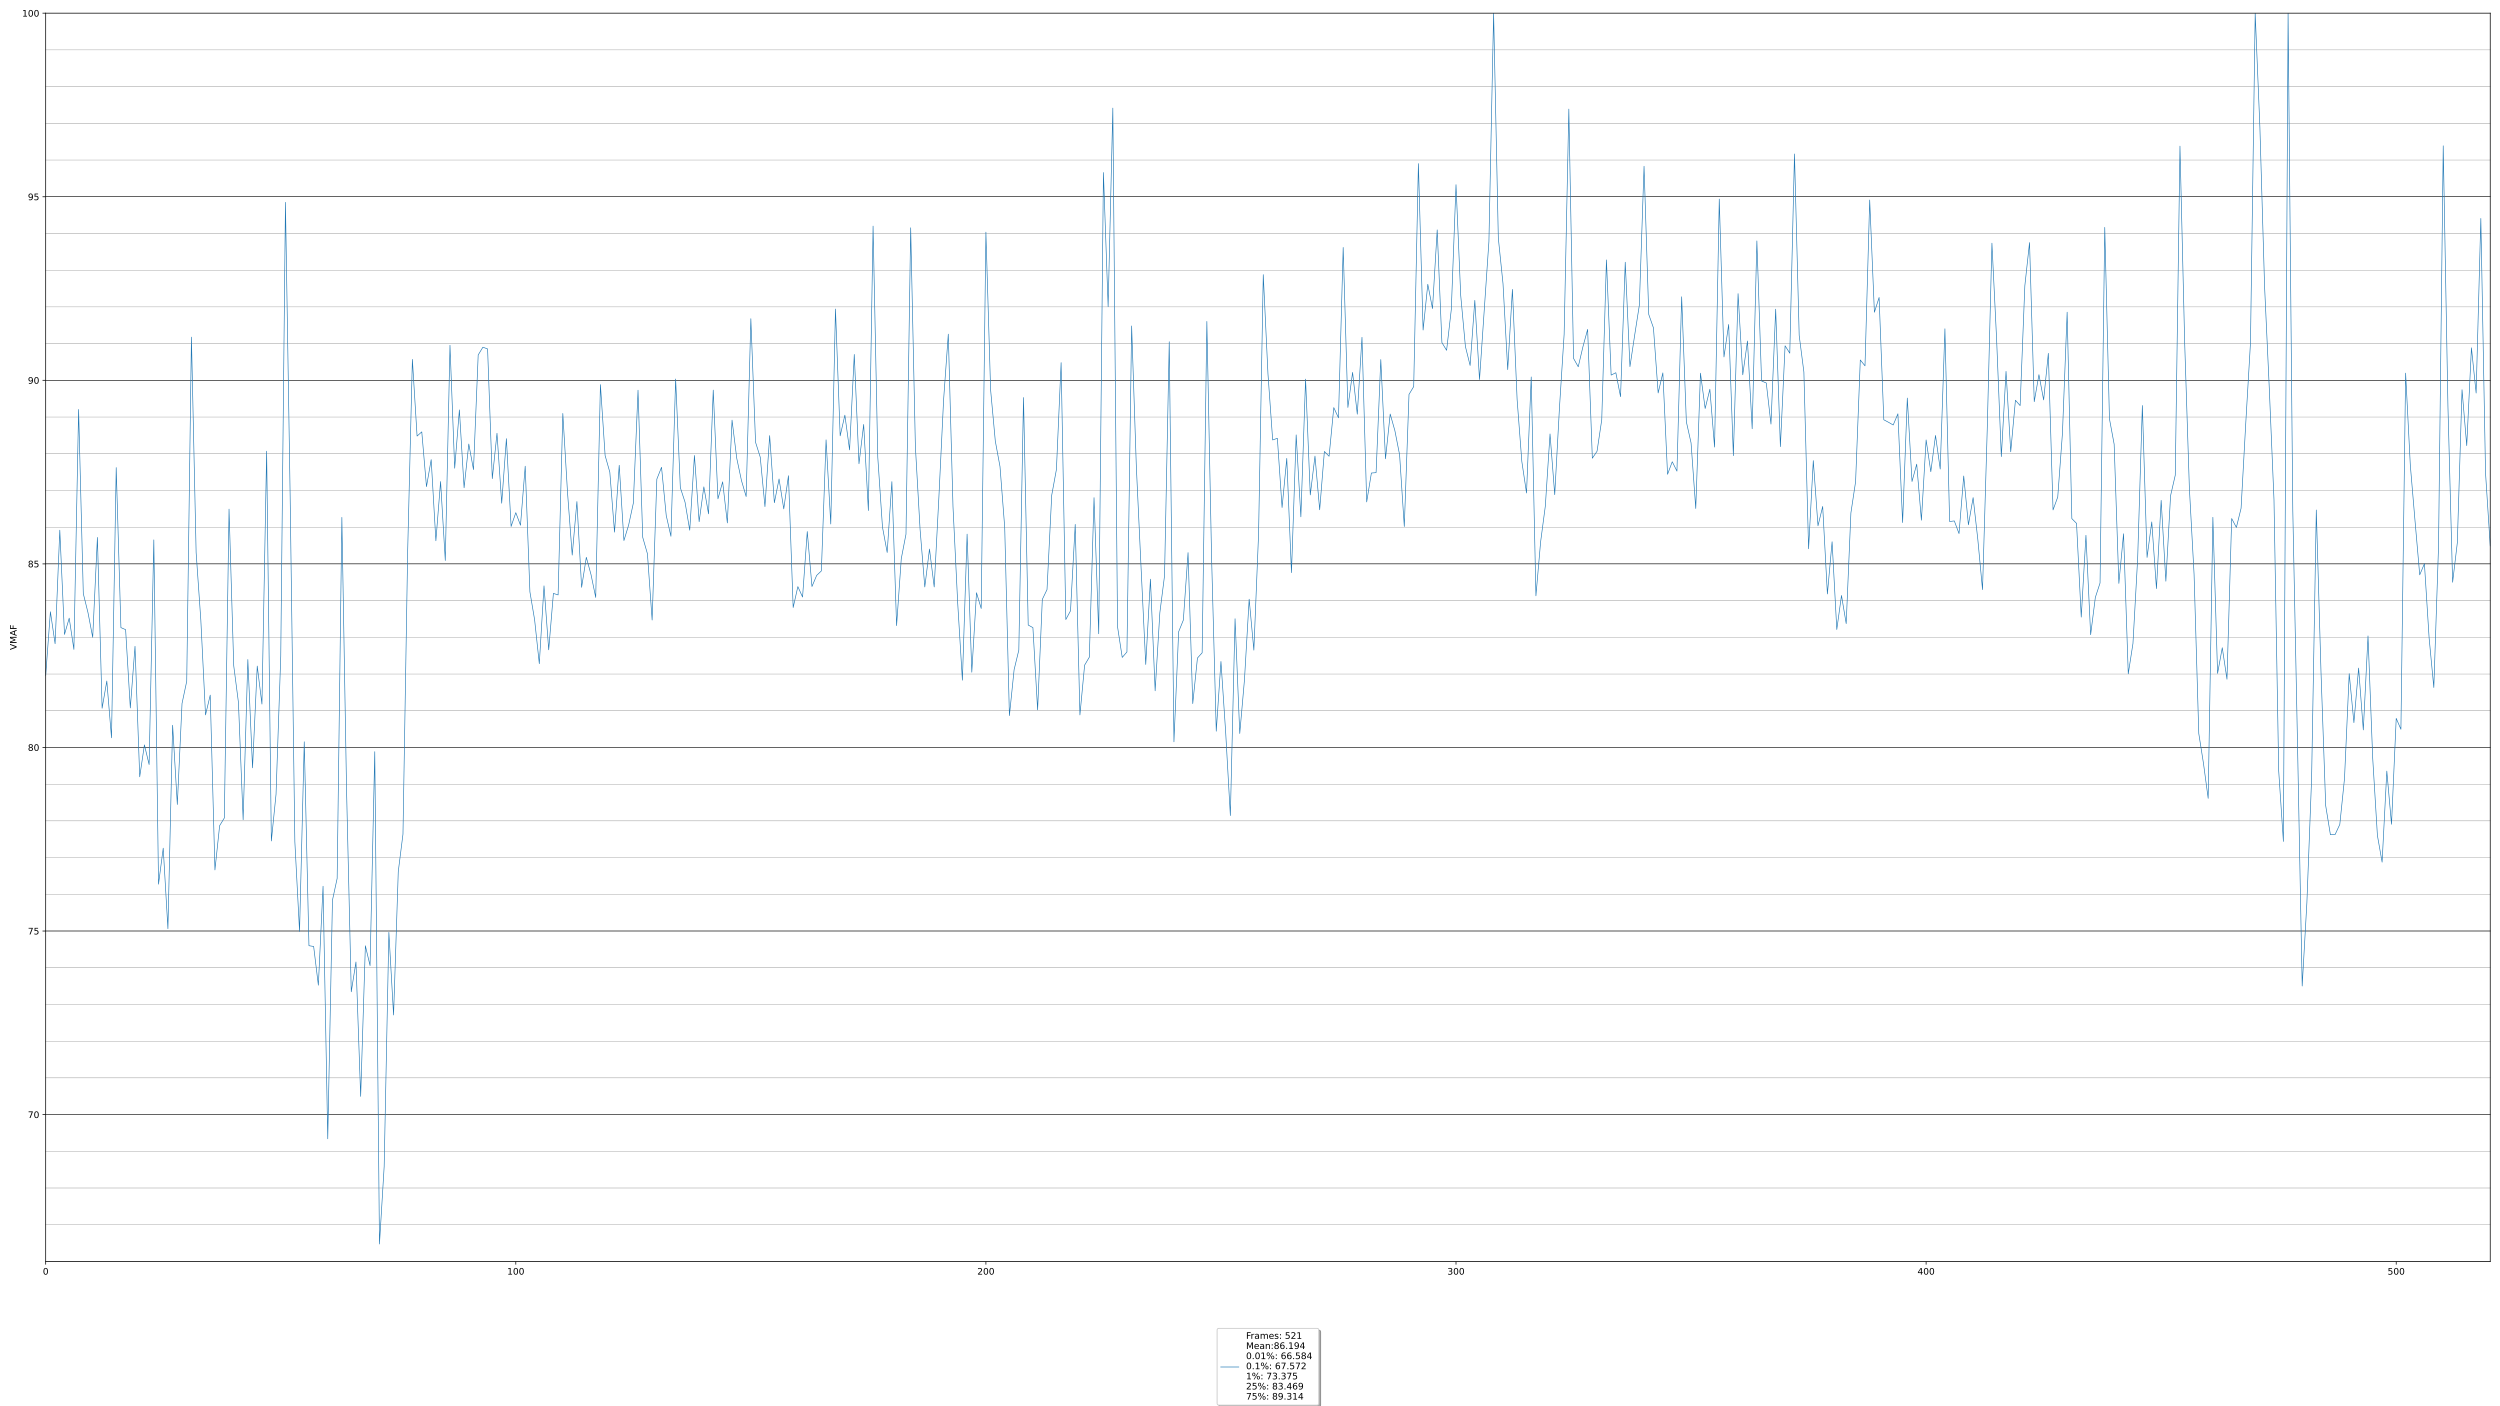 <?xml version="1.0" encoding="utf-8" standalone="no"?>
<!DOCTYPE svg PUBLIC "-//W3C//DTD SVG 1.1//EN"
  "http://www.w3.org/Graphics/SVG/1.1/DTD/svg11.dtd">
<!-- Created with matplotlib (https://matplotlib.org/) -->
<svg height="1555.2pt" version="1.1" viewBox="0 0 2764.8 1555.2" width="2764.8pt" xmlns="http://www.w3.org/2000/svg" xmlns:xlink="http://www.w3.org/1999/xlink">
 <defs>
  <style type="text/css">
*{stroke-linecap:butt;stroke-linejoin:round;}
  </style>
 </defs>
 <g id="figure_1">
  <g id="patch_1">
   <path d="M 0 1555.2 
L 2764.8 1555.2 
L 2764.8 0 
L 0 0 
z
" style="fill:#ffffff;"/>
  </g>
  <g id="axes_1">
   <g id="patch_2">
    <path d="M 50.532 1395.043 
L 2754 1395.043 
L 2754 14.58 
L 50.532 14.58 
z
" style="fill:#ffffff;"/>
   </g>
   <g id="matplotlib.axis_1">
    <g id="xtick_1">
     <g id="line2d_1">
      <defs>
       <path d="M 0 0 
L 0 3.5 
" id="m515259e4ae" style="stroke:#000000;stroke-width:0.8;"/>
      </defs>
      <g>
       <use style="stroke:#000000;stroke-width:0.8;" x="50.532" xlink:href="#m515259e4ae" y="1395.043"/>
      </g>
     </g>
     <g id="text_1">
      <!-- 0 -->
      <defs>
       <path d="M 31.781 66.406 
Q 24.172 66.406 20.328 58.906 
Q 16.5 51.422 16.5 36.375 
Q 16.5 21.391 20.328 13.891 
Q 24.172 6.391 31.781 6.391 
Q 39.453 6.391 43.281 13.891 
Q 47.125 21.391 47.125 36.375 
Q 47.125 51.422 43.281 58.906 
Q 39.453 66.406 31.781 66.406 
z
M 31.781 74.219 
Q 44.047 74.219 50.516 64.516 
Q 56.984 54.828 56.984 36.375 
Q 56.984 17.969 50.516 8.266 
Q 44.047 -1.422 31.781 -1.422 
Q 19.531 -1.422 13.062 8.266 
Q 6.594 17.969 6.594 36.375 
Q 6.594 54.828 13.062 64.516 
Q 19.531 74.219 31.781 74.219 
z
" id="DejaVuSans-48"/>
      </defs>
      <g transform="translate(47.351 1409.641)scale(0.1 -0.1)">
       <use xlink:href="#DejaVuSans-48"/>
      </g>
     </g>
    </g>
    <g id="xtick_2">
     <g id="line2d_2">
      <g>
       <use style="stroke:#000000;stroke-width:0.8;" x="570.43" xlink:href="#m515259e4ae" y="1395.043"/>
      </g>
     </g>
     <g id="text_2">
      <!-- 100 -->
      <defs>
       <path d="M 12.406 8.297 
L 28.516 8.297 
L 28.516 63.922 
L 10.984 60.406 
L 10.984 69.391 
L 28.422 72.906 
L 38.281 72.906 
L 38.281 8.297 
L 54.391 8.297 
L 54.391 0 
L 12.406 0 
z
" id="DejaVuSans-49"/>
      </defs>
      <g transform="translate(560.886 1409.641)scale(0.1 -0.1)">
       <use xlink:href="#DejaVuSans-49"/>
       <use x="63.623" xlink:href="#DejaVuSans-48"/>
       <use x="127.246" xlink:href="#DejaVuSans-48"/>
      </g>
     </g>
    </g>
    <g id="xtick_3">
     <g id="line2d_3">
      <g>
       <use style="stroke:#000000;stroke-width:0.8;" x="1090.328" xlink:href="#m515259e4ae" y="1395.043"/>
      </g>
     </g>
     <g id="text_3">
      <!-- 200 -->
      <defs>
       <path d="M 19.188 8.297 
L 53.609 8.297 
L 53.609 0 
L 7.328 0 
L 7.328 8.297 
Q 12.938 14.109 22.625 23.891 
Q 32.328 33.688 34.812 36.531 
Q 39.547 41.844 41.422 45.531 
Q 43.312 49.219 43.312 52.781 
Q 43.312 58.594 39.234 62.25 
Q 35.156 65.922 28.609 65.922 
Q 23.969 65.922 18.812 64.312 
Q 13.672 62.703 7.812 59.422 
L 7.812 69.391 
Q 13.766 71.781 18.938 73 
Q 24.125 74.219 28.422 74.219 
Q 39.75 74.219 46.484 68.547 
Q 53.219 62.891 53.219 53.422 
Q 53.219 48.922 51.531 44.891 
Q 49.859 40.875 45.406 35.406 
Q 44.188 33.984 37.641 27.219 
Q 31.109 20.453 19.188 8.297 
z
" id="DejaVuSans-50"/>
      </defs>
      <g transform="translate(1080.784 1409.641)scale(0.1 -0.1)">
       <use xlink:href="#DejaVuSans-50"/>
       <use x="63.623" xlink:href="#DejaVuSans-48"/>
       <use x="127.246" xlink:href="#DejaVuSans-48"/>
      </g>
     </g>
    </g>
    <g id="xtick_4">
     <g id="line2d_4">
      <g>
       <use style="stroke:#000000;stroke-width:0.8;" x="1610.225" xlink:href="#m515259e4ae" y="1395.043"/>
      </g>
     </g>
     <g id="text_4">
      <!-- 300 -->
      <defs>
       <path d="M 40.578 39.312 
Q 47.656 37.797 51.625 33 
Q 55.609 28.219 55.609 21.188 
Q 55.609 10.406 48.188 4.484 
Q 40.766 -1.422 27.094 -1.422 
Q 22.516 -1.422 17.656 -0.516 
Q 12.797 0.391 7.625 2.203 
L 7.625 11.719 
Q 11.719 9.328 16.594 8.109 
Q 21.484 6.891 26.812 6.891 
Q 36.078 6.891 40.938 10.547 
Q 45.797 14.203 45.797 21.188 
Q 45.797 27.641 41.281 31.266 
Q 36.766 34.906 28.719 34.906 
L 20.219 34.906 
L 20.219 43.016 
L 29.109 43.016 
Q 36.375 43.016 40.234 45.922 
Q 44.094 48.828 44.094 54.297 
Q 44.094 59.906 40.109 62.906 
Q 36.141 65.922 28.719 65.922 
Q 24.656 65.922 20.016 65.031 
Q 15.375 64.156 9.812 62.312 
L 9.812 71.094 
Q 15.438 72.656 20.344 73.438 
Q 25.25 74.219 29.594 74.219 
Q 40.828 74.219 47.359 69.109 
Q 53.906 64.016 53.906 55.328 
Q 53.906 49.266 50.438 45.094 
Q 46.969 40.922 40.578 39.312 
z
" id="DejaVuSans-51"/>
      </defs>
      <g transform="translate(1600.682 1409.641)scale(0.1 -0.1)">
       <use xlink:href="#DejaVuSans-51"/>
       <use x="63.623" xlink:href="#DejaVuSans-48"/>
       <use x="127.246" xlink:href="#DejaVuSans-48"/>
      </g>
     </g>
    </g>
    <g id="xtick_5">
     <g id="line2d_5">
      <g>
       <use style="stroke:#000000;stroke-width:0.8;" x="2130.123" xlink:href="#m515259e4ae" y="1395.043"/>
      </g>
     </g>
     <g id="text_5">
      <!-- 400 -->
      <defs>
       <path d="M 37.797 64.312 
L 12.891 25.391 
L 37.797 25.391 
z
M 35.203 72.906 
L 47.609 72.906 
L 47.609 25.391 
L 58.016 25.391 
L 58.016 17.188 
L 47.609 17.188 
L 47.609 0 
L 37.797 0 
L 37.797 17.188 
L 4.891 17.188 
L 4.891 26.703 
z
" id="DejaVuSans-52"/>
      </defs>
      <g transform="translate(2120.579 1409.641)scale(0.1 -0.1)">
       <use xlink:href="#DejaVuSans-52"/>
       <use x="63.623" xlink:href="#DejaVuSans-48"/>
       <use x="127.246" xlink:href="#DejaVuSans-48"/>
      </g>
     </g>
    </g>
    <g id="xtick_6">
     <g id="line2d_6">
      <g>
       <use style="stroke:#000000;stroke-width:0.8;" x="2650.02" xlink:href="#m515259e4ae" y="1395.043"/>
      </g>
     </g>
     <g id="text_6">
      <!-- 500 -->
      <defs>
       <path d="M 10.797 72.906 
L 49.516 72.906 
L 49.516 64.594 
L 19.828 64.594 
L 19.828 46.734 
Q 21.969 47.469 24.109 47.828 
Q 26.266 48.188 28.422 48.188 
Q 40.625 48.188 47.75 41.5 
Q 54.891 34.812 54.891 23.391 
Q 54.891 11.625 47.562 5.094 
Q 40.234 -1.422 26.906 -1.422 
Q 22.312 -1.422 17.547 -0.641 
Q 12.797 0.141 7.719 1.703 
L 7.719 11.625 
Q 12.109 9.234 16.797 8.062 
Q 21.484 6.891 26.703 6.891 
Q 35.156 6.891 40.078 11.328 
Q 45.016 15.766 45.016 23.391 
Q 45.016 31 40.078 35.438 
Q 35.156 39.891 26.703 39.891 
Q 22.75 39.891 18.812 39.016 
Q 14.891 38.141 10.797 36.281 
z
" id="DejaVuSans-53"/>
      </defs>
      <g transform="translate(2640.477 1409.641)scale(0.1 -0.1)">
       <use xlink:href="#DejaVuSans-53"/>
       <use x="63.623" xlink:href="#DejaVuSans-48"/>
       <use x="127.246" xlink:href="#DejaVuSans-48"/>
      </g>
     </g>
    </g>
   </g>
   <g id="matplotlib.axis_2">
    <g id="ytick_1">
     <g id="line2d_7">
      <defs>
       <path d="M 0 0 
L -3.5 0 
" id="m3a617248c2" style="stroke:#000000;stroke-width:0.8;"/>
      </defs>
      <g>
       <use style="stroke:#000000;stroke-width:0.8;" x="50.532" xlink:href="#m3a617248c2" y="1232.635"/>
      </g>
     </g>
     <g id="text_7">
      <!-- 70 -->
      <defs>
       <path d="M 8.203 72.906 
L 55.078 72.906 
L 55.078 68.703 
L 28.609 0 
L 18.312 0 
L 43.219 64.594 
L 8.203 64.594 
z
" id="DejaVuSans-55"/>
      </defs>
      <g transform="translate(30.808 1236.435)scale(0.1 -0.1)">
       <use xlink:href="#DejaVuSans-55"/>
       <use x="63.623" xlink:href="#DejaVuSans-48"/>
      </g>
     </g>
    </g>
    <g id="ytick_2">
     <g id="line2d_8">
      <g>
       <use style="stroke:#000000;stroke-width:0.8;" x="50.532" xlink:href="#m3a617248c2" y="1029.626"/>
      </g>
     </g>
     <g id="text_8">
      <!-- 75 -->
      <g transform="translate(30.808 1033.425)scale(0.1 -0.1)">
       <use xlink:href="#DejaVuSans-55"/>
       <use x="63.623" xlink:href="#DejaVuSans-53"/>
      </g>
     </g>
    </g>
    <g id="ytick_3">
     <g id="line2d_9">
      <g>
       <use style="stroke:#000000;stroke-width:0.8;" x="50.532" xlink:href="#m3a617248c2" y="826.617"/>
      </g>
     </g>
     <g id="text_9">
      <!-- 80 -->
      <defs>
       <path d="M 31.781 34.625 
Q 24.75 34.625 20.719 30.859 
Q 16.703 27.094 16.703 20.516 
Q 16.703 13.922 20.719 10.156 
Q 24.75 6.391 31.781 6.391 
Q 38.812 6.391 42.859 10.172 
Q 46.922 13.969 46.922 20.516 
Q 46.922 27.094 42.891 30.859 
Q 38.875 34.625 31.781 34.625 
z
M 21.922 38.812 
Q 15.578 40.375 12.031 44.719 
Q 8.5 49.078 8.5 55.328 
Q 8.5 64.062 14.719 69.141 
Q 20.953 74.219 31.781 74.219 
Q 42.672 74.219 48.875 69.141 
Q 55.078 64.062 55.078 55.328 
Q 55.078 49.078 51.531 44.719 
Q 48 40.375 41.703 38.812 
Q 48.828 37.156 52.797 32.312 
Q 56.781 27.484 56.781 20.516 
Q 56.781 9.906 50.312 4.234 
Q 43.844 -1.422 31.781 -1.422 
Q 19.734 -1.422 13.25 4.234 
Q 6.781 9.906 6.781 20.516 
Q 6.781 27.484 10.781 32.312 
Q 14.797 37.156 21.922 38.812 
z
M 18.312 54.391 
Q 18.312 48.734 21.844 45.562 
Q 25.391 42.391 31.781 42.391 
Q 38.141 42.391 41.719 45.562 
Q 45.312 48.734 45.312 54.391 
Q 45.312 60.062 41.719 63.234 
Q 38.141 66.406 31.781 66.406 
Q 25.391 66.406 21.844 63.234 
Q 18.312 60.062 18.312 54.391 
z
" id="DejaVuSans-56"/>
      </defs>
      <g transform="translate(30.808 830.416)scale(0.1 -0.1)">
       <use xlink:href="#DejaVuSans-56"/>
       <use x="63.623" xlink:href="#DejaVuSans-48"/>
      </g>
     </g>
    </g>
    <g id="ytick_4">
     <g id="line2d_10">
      <g>
       <use style="stroke:#000000;stroke-width:0.8;" x="50.532" xlink:href="#m3a617248c2" y="623.608"/>
      </g>
     </g>
     <g id="text_10">
      <!-- 85 -->
      <g transform="translate(30.808 627.407)scale(0.1 -0.1)">
       <use xlink:href="#DejaVuSans-56"/>
       <use x="63.623" xlink:href="#DejaVuSans-53"/>
      </g>
     </g>
    </g>
    <g id="ytick_5">
     <g id="line2d_11">
      <g>
       <use style="stroke:#000000;stroke-width:0.8;" x="50.532" xlink:href="#m3a617248c2" y="420.598"/>
      </g>
     </g>
     <g id="text_11">
      <!-- 90 -->
      <defs>
       <path d="M 10.984 1.516 
L 10.984 10.5 
Q 14.703 8.734 18.5 7.812 
Q 22.312 6.891 25.984 6.891 
Q 35.75 6.891 40.891 13.453 
Q 46.047 20.016 46.781 33.406 
Q 43.953 29.203 39.594 26.953 
Q 35.25 24.703 29.984 24.703 
Q 19.047 24.703 12.672 31.312 
Q 6.297 37.938 6.297 49.422 
Q 6.297 60.641 12.938 67.422 
Q 19.578 74.219 30.609 74.219 
Q 43.266 74.219 49.922 64.516 
Q 56.594 54.828 56.594 36.375 
Q 56.594 19.141 48.406 8.859 
Q 40.234 -1.422 26.422 -1.422 
Q 22.703 -1.422 18.891 -0.688 
Q 15.094 0.047 10.984 1.516 
z
M 30.609 32.422 
Q 37.25 32.422 41.125 36.953 
Q 45.016 41.5 45.016 49.422 
Q 45.016 57.281 41.125 61.844 
Q 37.25 66.406 30.609 66.406 
Q 23.969 66.406 20.094 61.844 
Q 16.219 57.281 16.219 49.422 
Q 16.219 41.5 20.094 36.953 
Q 23.969 32.422 30.609 32.422 
z
" id="DejaVuSans-57"/>
      </defs>
      <g transform="translate(30.808 424.398)scale(0.1 -0.1)">
       <use xlink:href="#DejaVuSans-57"/>
       <use x="63.623" xlink:href="#DejaVuSans-48"/>
      </g>
     </g>
    </g>
    <g id="ytick_6">
     <g id="line2d_12">
      <g>
       <use style="stroke:#000000;stroke-width:0.8;" x="50.532" xlink:href="#m3a617248c2" y="217.589"/>
      </g>
     </g>
     <g id="text_12">
      <!-- 95 -->
      <g transform="translate(30.808 221.388)scale(0.1 -0.1)">
       <use xlink:href="#DejaVuSans-57"/>
       <use x="63.623" xlink:href="#DejaVuSans-53"/>
      </g>
     </g>
    </g>
    <g id="ytick_7">
     <g id="line2d_13">
      <g>
       <use style="stroke:#000000;stroke-width:0.8;" x="50.532" xlink:href="#m3a617248c2" y="14.58"/>
      </g>
     </g>
     <g id="text_13">
      <!-- 100 -->
      <g transform="translate(24.445 18.379)scale(0.1 -0.1)">
       <use xlink:href="#DejaVuSans-49"/>
       <use x="63.623" xlink:href="#DejaVuSans-48"/>
       <use x="127.246" xlink:href="#DejaVuSans-48"/>
      </g>
     </g>
    </g>
    <g id="text_14">
     <!-- VMAF -->
     <defs>
      <path d="M 28.609 0 
L 0.781 72.906 
L 11.078 72.906 
L 34.188 11.531 
L 57.328 72.906 
L 67.578 72.906 
L 39.797 0 
z
" id="DejaVuSans-86"/>
      <path d="M 9.812 72.906 
L 24.516 72.906 
L 43.109 23.297 
L 61.812 72.906 
L 76.516 72.906 
L 76.516 0 
L 66.891 0 
L 66.891 64.016 
L 48.094 14.016 
L 38.188 14.016 
L 19.391 64.016 
L 19.391 0 
L 9.812 0 
z
" id="DejaVuSans-77"/>
      <path d="M 34.188 63.188 
L 20.797 26.906 
L 47.609 26.906 
z
M 28.609 72.906 
L 39.797 72.906 
L 67.578 0 
L 57.328 0 
L 50.688 18.703 
L 17.828 18.703 
L 11.188 0 
L 0.781 0 
z
" id="DejaVuSans-65"/>
      <path d="M 9.812 72.906 
L 51.703 72.906 
L 51.703 64.594 
L 19.672 64.594 
L 19.672 43.109 
L 48.578 43.109 
L 48.578 34.812 
L 19.672 34.812 
L 19.672 0 
L 9.812 0 
z
" id="DejaVuSans-70"/>
     </defs>
     <g transform="translate(18.365 718.842)rotate(-90)scale(0.1 -0.1)">
      <use xlink:href="#DejaVuSans-86"/>
      <use x="68.408" xlink:href="#DejaVuSans-77"/>
      <use x="154.688" xlink:href="#DejaVuSans-65"/>
      <use x="223.096" xlink:href="#DejaVuSans-70"/>
     </g>
    </g>
   </g>
   <g id="line2d_14">
    <path clip-path="url(#pb1bc6df37e)" style="fill:none;stroke:#808080;stroke-linecap:square;stroke-width:0.4;"/>
   </g>
   <g id="line2d_15">
    <path clip-path="url(#pb1bc6df37e)" style="fill:none;stroke:#808080;stroke-linecap:square;stroke-width:0.4;"/>
   </g>
   <g id="line2d_16">
    <path clip-path="url(#pb1bc6df37e)" style="fill:none;stroke:#808080;stroke-linecap:square;stroke-width:0.4;"/>
   </g>
   <g id="line2d_17">
    <path clip-path="url(#pb1bc6df37e)" style="fill:none;stroke:#808080;stroke-linecap:square;stroke-width:0.4;"/>
   </g>
   <g id="line2d_18">
    <path clip-path="url(#pb1bc6df37e)" style="fill:none;stroke:#808080;stroke-linecap:square;stroke-width:0.4;"/>
   </g>
   <g id="line2d_19">
    <path clip-path="url(#pb1bc6df37e)" style="fill:none;stroke:#808080;stroke-linecap:square;stroke-width:0.4;"/>
   </g>
   <g id="line2d_20">
    <path clip-path="url(#pb1bc6df37e)" style="fill:none;stroke:#808080;stroke-linecap:square;stroke-width:0.4;"/>
   </g>
   <g id="line2d_21">
    <path clip-path="url(#pb1bc6df37e)" style="fill:none;stroke:#808080;stroke-linecap:square;stroke-width:0.4;"/>
   </g>
   <g id="line2d_22">
    <path clip-path="url(#pb1bc6df37e)" style="fill:none;stroke:#808080;stroke-linecap:square;stroke-width:0.4;"/>
   </g>
   <g id="line2d_23">
    <path clip-path="url(#pb1bc6df37e)" style="fill:none;stroke:#808080;stroke-linecap:square;stroke-width:0.4;"/>
   </g>
   <g id="line2d_24">
    <path clip-path="url(#pb1bc6df37e)" style="fill:none;stroke:#808080;stroke-linecap:square;stroke-width:0.4;"/>
   </g>
   <g id="line2d_25">
    <path clip-path="url(#pb1bc6df37e)" style="fill:none;stroke:#808080;stroke-linecap:square;stroke-width:0.4;"/>
   </g>
   <g id="line2d_26">
    <path clip-path="url(#pb1bc6df37e)" style="fill:none;stroke:#808080;stroke-linecap:square;stroke-width:0.4;"/>
   </g>
   <g id="line2d_27">
    <path clip-path="url(#pb1bc6df37e)" style="fill:none;stroke:#808080;stroke-linecap:square;stroke-width:0.4;"/>
   </g>
   <g id="line2d_28">
    <path clip-path="url(#pb1bc6df37e)" style="fill:none;stroke:#808080;stroke-linecap:square;stroke-width:0.4;"/>
   </g>
   <g id="line2d_29">
    <path clip-path="url(#pb1bc6df37e)" style="fill:none;stroke:#808080;stroke-linecap:square;stroke-width:0.4;"/>
   </g>
   <g id="line2d_30">
    <path clip-path="url(#pb1bc6df37e)" style="fill:none;stroke:#808080;stroke-linecap:square;stroke-width:0.4;"/>
   </g>
   <g id="line2d_31">
    <path clip-path="url(#pb1bc6df37e)" style="fill:none;stroke:#808080;stroke-linecap:square;stroke-width:0.4;"/>
   </g>
   <g id="line2d_32">
    <path clip-path="url(#pb1bc6df37e)" style="fill:none;stroke:#808080;stroke-linecap:square;stroke-width:0.4;"/>
   </g>
   <g id="line2d_33">
    <path clip-path="url(#pb1bc6df37e)" style="fill:none;stroke:#808080;stroke-linecap:square;stroke-width:0.4;"/>
   </g>
   <g id="line2d_34">
    <path clip-path="url(#pb1bc6df37e)" style="fill:none;stroke:#808080;stroke-linecap:square;stroke-width:0.4;"/>
   </g>
   <g id="line2d_35">
    <path clip-path="url(#pb1bc6df37e)" style="fill:none;stroke:#808080;stroke-linecap:square;stroke-width:0.4;"/>
   </g>
   <g id="line2d_36">
    <path clip-path="url(#pb1bc6df37e)" style="fill:none;stroke:#808080;stroke-linecap:square;stroke-width:0.4;"/>
   </g>
   <g id="line2d_37">
    <path clip-path="url(#pb1bc6df37e)" style="fill:none;stroke:#808080;stroke-linecap:square;stroke-width:0.4;"/>
   </g>
   <g id="line2d_38">
    <path clip-path="url(#pb1bc6df37e)" style="fill:none;stroke:#808080;stroke-linecap:square;stroke-width:0.4;"/>
   </g>
   <g id="line2d_39">
    <path clip-path="url(#pb1bc6df37e)" style="fill:none;stroke:#808080;stroke-linecap:square;stroke-width:0.4;"/>
   </g>
   <g id="line2d_40">
    <path clip-path="url(#pb1bc6df37e)" style="fill:none;stroke:#808080;stroke-linecap:square;stroke-width:0.4;"/>
   </g>
   <g id="line2d_41">
    <path clip-path="url(#pb1bc6df37e)" style="fill:none;stroke:#808080;stroke-linecap:square;stroke-width:0.4;"/>
   </g>
   <g id="line2d_42">
    <path clip-path="url(#pb1bc6df37e)" style="fill:none;stroke:#808080;stroke-linecap:square;stroke-width:0.4;"/>
   </g>
   <g id="line2d_43">
    <path clip-path="url(#pb1bc6df37e)" style="fill:none;stroke:#808080;stroke-linecap:square;stroke-width:0.4;"/>
   </g>
   <g id="line2d_44">
    <path clip-path="url(#pb1bc6df37e)" style="fill:none;stroke:#808080;stroke-linecap:square;stroke-width:0.4;"/>
   </g>
   <g id="line2d_45">
    <path clip-path="url(#pb1bc6df37e)" style="fill:none;stroke:#808080;stroke-linecap:square;stroke-width:0.4;"/>
   </g>
   <g id="line2d_46">
    <path clip-path="url(#pb1bc6df37e)" style="fill:none;stroke:#808080;stroke-linecap:square;stroke-width:0.4;"/>
   </g>
   <g id="line2d_47">
    <path clip-path="url(#pb1bc6df37e)" style="fill:none;stroke:#808080;stroke-linecap:square;stroke-width:0.4;"/>
   </g>
   <g id="line2d_48">
    <path clip-path="url(#pb1bc6df37e)" style="fill:none;stroke:#808080;stroke-linecap:square;stroke-width:0.4;"/>
   </g>
   <g id="line2d_49">
    <path clip-path="url(#pb1bc6df37e)" style="fill:none;stroke:#808080;stroke-linecap:square;stroke-width:0.4;"/>
   </g>
   <g id="line2d_50">
    <path clip-path="url(#pb1bc6df37e)" style="fill:none;stroke:#808080;stroke-linecap:square;stroke-width:0.4;"/>
   </g>
   <g id="line2d_51">
    <path clip-path="url(#pb1bc6df37e)" style="fill:none;stroke:#808080;stroke-linecap:square;stroke-width:0.4;"/>
   </g>
   <g id="line2d_52">
    <path clip-path="url(#pb1bc6df37e)" style="fill:none;stroke:#808080;stroke-linecap:square;stroke-width:0.4;"/>
   </g>
   <g id="line2d_53">
    <path clip-path="url(#pb1bc6df37e)" style="fill:none;stroke:#808080;stroke-linecap:square;stroke-width:0.4;"/>
   </g>
   <g id="line2d_54">
    <path clip-path="url(#pb1bc6df37e)" style="fill:none;stroke:#808080;stroke-linecap:square;stroke-width:0.4;"/>
   </g>
   <g id="line2d_55">
    <path clip-path="url(#pb1bc6df37e)" style="fill:none;stroke:#808080;stroke-linecap:square;stroke-width:0.4;"/>
   </g>
   <g id="line2d_56">
    <path clip-path="url(#pb1bc6df37e)" style="fill:none;stroke:#808080;stroke-linecap:square;stroke-width:0.4;"/>
   </g>
   <g id="line2d_57">
    <path clip-path="url(#pb1bc6df37e)" style="fill:none;stroke:#808080;stroke-linecap:square;stroke-width:0.4;"/>
   </g>
   <g id="line2d_58">
    <path clip-path="url(#pb1bc6df37e)" style="fill:none;stroke:#808080;stroke-linecap:square;stroke-width:0.4;"/>
   </g>
   <g id="line2d_59">
    <path clip-path="url(#pb1bc6df37e)" style="fill:none;stroke:#808080;stroke-linecap:square;stroke-width:0.4;"/>
   </g>
   <g id="line2d_60">
    <path clip-path="url(#pb1bc6df37e)" style="fill:none;stroke:#808080;stroke-linecap:square;stroke-width:0.4;"/>
   </g>
   <g id="line2d_61">
    <path clip-path="url(#pb1bc6df37e)" style="fill:none;stroke:#808080;stroke-linecap:square;stroke-width:0.4;"/>
   </g>
   <g id="line2d_62">
    <path clip-path="url(#pb1bc6df37e)" style="fill:none;stroke:#808080;stroke-linecap:square;stroke-width:0.4;"/>
   </g>
   <g id="line2d_63">
    <path clip-path="url(#pb1bc6df37e)" style="fill:none;stroke:#808080;stroke-linecap:square;stroke-width:0.4;"/>
   </g>
   <g id="line2d_64">
    <path clip-path="url(#pb1bc6df37e)" style="fill:none;stroke:#808080;stroke-linecap:square;stroke-width:0.4;"/>
   </g>
   <g id="line2d_65">
    <path clip-path="url(#pb1bc6df37e)" style="fill:none;stroke:#808080;stroke-linecap:square;stroke-width:0.4;"/>
   </g>
   <g id="line2d_66">
    <path clip-path="url(#pb1bc6df37e)" style="fill:none;stroke:#808080;stroke-linecap:square;stroke-width:0.4;"/>
   </g>
   <g id="line2d_67">
    <path clip-path="url(#pb1bc6df37e)" style="fill:none;stroke:#808080;stroke-linecap:square;stroke-width:0.4;"/>
   </g>
   <g id="line2d_68">
    <path clip-path="url(#pb1bc6df37e)" style="fill:none;stroke:#808080;stroke-linecap:square;stroke-width:0.4;"/>
   </g>
   <g id="line2d_69">
    <path clip-path="url(#pb1bc6df37e)" style="fill:none;stroke:#808080;stroke-linecap:square;stroke-width:0.4;"/>
   </g>
   <g id="line2d_70">
    <path clip-path="url(#pb1bc6df37e)" style="fill:none;stroke:#808080;stroke-linecap:square;stroke-width:0.4;"/>
   </g>
   <g id="line2d_71">
    <path clip-path="url(#pb1bc6df37e)" style="fill:none;stroke:#808080;stroke-linecap:square;stroke-width:0.4;"/>
   </g>
   <g id="line2d_72">
    <path clip-path="url(#pb1bc6df37e)" style="fill:none;stroke:#808080;stroke-linecap:square;stroke-width:0.4;"/>
   </g>
   <g id="line2d_73">
    <path clip-path="url(#pb1bc6df37e)" style="fill:none;stroke:#808080;stroke-linecap:square;stroke-width:0.4;"/>
   </g>
   <g id="line2d_74">
    <path clip-path="url(#pb1bc6df37e)" style="fill:none;stroke:#808080;stroke-linecap:square;stroke-width:0.4;"/>
   </g>
   <g id="line2d_75">
    <path clip-path="url(#pb1bc6df37e)" style="fill:none;stroke:#808080;stroke-linecap:square;stroke-width:0.4;"/>
   </g>
   <g id="line2d_76">
    <path clip-path="url(#pb1bc6df37e)" style="fill:none;stroke:#808080;stroke-linecap:square;stroke-width:0.4;"/>
   </g>
   <g id="line2d_77">
    <path clip-path="url(#pb1bc6df37e)" d="M 50.532 1516.848 
L 2754 1516.848 
" style="fill:none;stroke:#808080;stroke-linecap:square;stroke-width:0.4;"/>
   </g>
   <g id="line2d_78">
    <path clip-path="url(#pb1bc6df37e)" d="M 50.532 1476.246 
L 2754 1476.246 
" style="fill:none;stroke:#808080;stroke-linecap:square;stroke-width:0.4;"/>
   </g>
   <g id="line2d_79">
    <path clip-path="url(#pb1bc6df37e)" d="M 50.532 1435.645 
L 2754 1435.645 
" style="fill:none;stroke:#808080;stroke-linecap:square;stroke-width:0.4;"/>
   </g>
   <g id="line2d_80">
    <path clip-path="url(#pb1bc6df37e)" d="M 50.532 1395.043 
L 2754 1395.043 
" style="fill:none;stroke:#808080;stroke-linecap:square;stroke-width:0.4;"/>
   </g>
   <g id="line2d_81">
    <path clip-path="url(#pb1bc6df37e)" d="M 50.532 1354.441 
L 2754 1354.441 
" style="fill:none;stroke:#808080;stroke-linecap:square;stroke-width:0.4;"/>
   </g>
   <g id="line2d_82">
    <path clip-path="url(#pb1bc6df37e)" d="M 50.532 1313.839 
L 2754 1313.839 
" style="fill:none;stroke:#808080;stroke-linecap:square;stroke-width:0.4;"/>
   </g>
   <g id="line2d_83">
    <path clip-path="url(#pb1bc6df37e)" d="M 50.532 1273.237 
L 2754 1273.237 
" style="fill:none;stroke:#808080;stroke-linecap:square;stroke-width:0.4;"/>
   </g>
   <g id="line2d_84">
    <path clip-path="url(#pb1bc6df37e)" d="M 50.532 1232.635 
L 2754 1232.635 
" style="fill:none;stroke:#808080;stroke-linecap:square;stroke-width:0.4;"/>
   </g>
   <g id="line2d_85">
    <path clip-path="url(#pb1bc6df37e)" d="M 50.532 1192.034 
L 2754 1192.034 
" style="fill:none;stroke:#808080;stroke-linecap:square;stroke-width:0.4;"/>
   </g>
   <g id="line2d_86">
    <path clip-path="url(#pb1bc6df37e)" d="M 50.532 1151.432 
L 2754 1151.432 
" style="fill:none;stroke:#808080;stroke-linecap:square;stroke-width:0.4;"/>
   </g>
   <g id="line2d_87">
    <path clip-path="url(#pb1bc6df37e)" d="M 50.532 1110.83 
L 2754 1110.83 
" style="fill:none;stroke:#808080;stroke-linecap:square;stroke-width:0.4;"/>
   </g>
   <g id="line2d_88">
    <path clip-path="url(#pb1bc6df37e)" d="M 50.532 1070.228 
L 2754 1070.228 
" style="fill:none;stroke:#808080;stroke-linecap:square;stroke-width:0.4;"/>
   </g>
   <g id="line2d_89">
    <path clip-path="url(#pb1bc6df37e)" d="M 50.532 1029.626 
L 2754 1029.626 
" style="fill:none;stroke:#808080;stroke-linecap:square;stroke-width:0.4;"/>
   </g>
   <g id="line2d_90">
    <path clip-path="url(#pb1bc6df37e)" d="M 50.532 989.024 
L 2754 989.024 
" style="fill:none;stroke:#808080;stroke-linecap:square;stroke-width:0.4;"/>
   </g>
   <g id="line2d_91">
    <path clip-path="url(#pb1bc6df37e)" d="M 50.532 948.422 
L 2754 948.422 
" style="fill:none;stroke:#808080;stroke-linecap:square;stroke-width:0.4;"/>
   </g>
   <g id="line2d_92">
    <path clip-path="url(#pb1bc6df37e)" d="M 50.532 907.821 
L 2754 907.821 
" style="fill:none;stroke:#808080;stroke-linecap:square;stroke-width:0.4;"/>
   </g>
   <g id="line2d_93">
    <path clip-path="url(#pb1bc6df37e)" d="M 50.532 867.219 
L 2754 867.219 
" style="fill:none;stroke:#808080;stroke-linecap:square;stroke-width:0.4;"/>
   </g>
   <g id="line2d_94">
    <path clip-path="url(#pb1bc6df37e)" d="M 50.532 826.617 
L 2754 826.617 
" style="fill:none;stroke:#808080;stroke-linecap:square;stroke-width:0.4;"/>
   </g>
   <g id="line2d_95">
    <path clip-path="url(#pb1bc6df37e)" d="M 50.532 786.015 
L 2754 786.015 
" style="fill:none;stroke:#808080;stroke-linecap:square;stroke-width:0.4;"/>
   </g>
   <g id="line2d_96">
    <path clip-path="url(#pb1bc6df37e)" d="M 50.532 745.413 
L 2754 745.413 
" style="fill:none;stroke:#808080;stroke-linecap:square;stroke-width:0.4;"/>
   </g>
   <g id="line2d_97">
    <path clip-path="url(#pb1bc6df37e)" d="M 50.532 704.811 
L 2754 704.811 
" style="fill:none;stroke:#808080;stroke-linecap:square;stroke-width:0.4;"/>
   </g>
   <g id="line2d_98">
    <path clip-path="url(#pb1bc6df37e)" d="M 50.532 664.21 
L 2754 664.21 
" style="fill:none;stroke:#808080;stroke-linecap:square;stroke-width:0.4;"/>
   </g>
   <g id="line2d_99">
    <path clip-path="url(#pb1bc6df37e)" d="M 50.532 623.608 
L 2754 623.608 
" style="fill:none;stroke:#808080;stroke-linecap:square;stroke-width:0.4;"/>
   </g>
   <g id="line2d_100">
    <path clip-path="url(#pb1bc6df37e)" d="M 50.532 583.006 
L 2754 583.006 
" style="fill:none;stroke:#808080;stroke-linecap:square;stroke-width:0.4;"/>
   </g>
   <g id="line2d_101">
    <path clip-path="url(#pb1bc6df37e)" d="M 50.532 542.404 
L 2754 542.404 
" style="fill:none;stroke:#808080;stroke-linecap:square;stroke-width:0.4;"/>
   </g>
   <g id="line2d_102">
    <path clip-path="url(#pb1bc6df37e)" d="M 50.532 501.802 
L 2754 501.802 
" style="fill:none;stroke:#808080;stroke-linecap:square;stroke-width:0.4;"/>
   </g>
   <g id="line2d_103">
    <path clip-path="url(#pb1bc6df37e)" d="M 50.532 461.2 
L 2754 461.2 
" style="fill:none;stroke:#808080;stroke-linecap:square;stroke-width:0.4;"/>
   </g>
   <g id="line2d_104">
    <path clip-path="url(#pb1bc6df37e)" d="M 50.532 420.598 
L 2754 420.598 
" style="fill:none;stroke:#808080;stroke-linecap:square;stroke-width:0.4;"/>
   </g>
   <g id="line2d_105">
    <path clip-path="url(#pb1bc6df37e)" d="M 50.532 379.997 
L 2754 379.997 
" style="fill:none;stroke:#808080;stroke-linecap:square;stroke-width:0.4;"/>
   </g>
   <g id="line2d_106">
    <path clip-path="url(#pb1bc6df37e)" d="M 50.532 339.395 
L 2754 339.395 
" style="fill:none;stroke:#808080;stroke-linecap:square;stroke-width:0.4;"/>
   </g>
   <g id="line2d_107">
    <path clip-path="url(#pb1bc6df37e)" d="M 50.532 298.793 
L 2754 298.793 
" style="fill:none;stroke:#808080;stroke-linecap:square;stroke-width:0.4;"/>
   </g>
   <g id="line2d_108">
    <path clip-path="url(#pb1bc6df37e)" d="M 50.532 258.191 
L 2754 258.191 
" style="fill:none;stroke:#808080;stroke-linecap:square;stroke-width:0.4;"/>
   </g>
   <g id="line2d_109">
    <path clip-path="url(#pb1bc6df37e)" d="M 50.532 217.589 
L 2754 217.589 
" style="fill:none;stroke:#808080;stroke-linecap:square;stroke-width:0.4;"/>
   </g>
   <g id="line2d_110">
    <path clip-path="url(#pb1bc6df37e)" d="M 50.532 176.987 
L 2754 176.987 
" style="fill:none;stroke:#808080;stroke-linecap:square;stroke-width:0.4;"/>
   </g>
   <g id="line2d_111">
    <path clip-path="url(#pb1bc6df37e)" d="M 50.532 136.386 
L 2754 136.386 
" style="fill:none;stroke:#808080;stroke-linecap:square;stroke-width:0.4;"/>
   </g>
   <g id="line2d_112">
    <path clip-path="url(#pb1bc6df37e)" d="M 50.532 95.784 
L 2754 95.784 
" style="fill:none;stroke:#808080;stroke-linecap:square;stroke-width:0.4;"/>
   </g>
   <g id="line2d_113">
    <path clip-path="url(#pb1bc6df37e)" d="M 50.532 55.182 
L 2754 55.182 
" style="fill:none;stroke:#808080;stroke-linecap:square;stroke-width:0.4;"/>
   </g>
   <g id="line2d_114">
    <path clip-path="url(#pb1bc6df37e)" style="fill:none;stroke:#000000;stroke-linecap:square;stroke-width:0.6;"/>
   </g>
   <g id="line2d_115">
    <path clip-path="url(#pb1bc6df37e)" style="fill:none;stroke:#000000;stroke-linecap:square;stroke-width:0.6;"/>
   </g>
   <g id="line2d_116">
    <path clip-path="url(#pb1bc6df37e)" style="fill:none;stroke:#000000;stroke-linecap:square;stroke-width:0.6;"/>
   </g>
   <g id="line2d_117">
    <path clip-path="url(#pb1bc6df37e)" style="fill:none;stroke:#000000;stroke-linecap:square;stroke-width:0.6;"/>
   </g>
   <g id="line2d_118">
    <path clip-path="url(#pb1bc6df37e)" style="fill:none;stroke:#000000;stroke-linecap:square;stroke-width:0.6;"/>
   </g>
   <g id="line2d_119">
    <path clip-path="url(#pb1bc6df37e)" style="fill:none;stroke:#000000;stroke-linecap:square;stroke-width:0.6;"/>
   </g>
   <g id="line2d_120">
    <path clip-path="url(#pb1bc6df37e)" style="fill:none;stroke:#000000;stroke-linecap:square;stroke-width:0.6;"/>
   </g>
   <g id="line2d_121">
    <path clip-path="url(#pb1bc6df37e)" style="fill:none;stroke:#000000;stroke-linecap:square;stroke-width:0.6;"/>
   </g>
   <g id="line2d_122">
    <path clip-path="url(#pb1bc6df37e)" style="fill:none;stroke:#000000;stroke-linecap:square;stroke-width:0.6;"/>
   </g>
   <g id="line2d_123">
    <path clip-path="url(#pb1bc6df37e)" style="fill:none;stroke:#000000;stroke-linecap:square;stroke-width:0.6;"/>
   </g>
   <g id="line2d_124">
    <path clip-path="url(#pb1bc6df37e)" style="fill:none;stroke:#000000;stroke-linecap:square;stroke-width:0.6;"/>
   </g>
   <g id="line2d_125">
    <path clip-path="url(#pb1bc6df37e)" style="fill:none;stroke:#000000;stroke-linecap:square;stroke-width:0.6;"/>
   </g>
   <g id="line2d_126">
    <path clip-path="url(#pb1bc6df37e)" style="fill:none;stroke:#000000;stroke-linecap:square;stroke-width:0.6;"/>
   </g>
   <g id="line2d_127">
    <path clip-path="url(#pb1bc6df37e)" d="M 50.532 1435.645 
L 2754 1435.645 
" style="fill:none;stroke:#000000;stroke-linecap:square;stroke-width:0.6;"/>
   </g>
   <g id="line2d_128">
    <path clip-path="url(#pb1bc6df37e)" d="M 50.532 1232.635 
L 2754 1232.635 
" style="fill:none;stroke:#000000;stroke-linecap:square;stroke-width:0.6;"/>
   </g>
   <g id="line2d_129">
    <path clip-path="url(#pb1bc6df37e)" d="M 50.532 1029.626 
L 2754 1029.626 
" style="fill:none;stroke:#000000;stroke-linecap:square;stroke-width:0.6;"/>
   </g>
   <g id="line2d_130">
    <path clip-path="url(#pb1bc6df37e)" d="M 50.532 826.617 
L 2754 826.617 
" style="fill:none;stroke:#000000;stroke-linecap:square;stroke-width:0.6;"/>
   </g>
   <g id="line2d_131">
    <path clip-path="url(#pb1bc6df37e)" d="M 50.532 623.608 
L 2754 623.608 
" style="fill:none;stroke:#000000;stroke-linecap:square;stroke-width:0.6;"/>
   </g>
   <g id="line2d_132">
    <path clip-path="url(#pb1bc6df37e)" d="M 50.532 420.598 
L 2754 420.598 
" style="fill:none;stroke:#000000;stroke-linecap:square;stroke-width:0.6;"/>
   </g>
   <g id="line2d_133">
    <path clip-path="url(#pb1bc6df37e)" d="M 50.532 217.589 
L 2754 217.589 
" style="fill:none;stroke:#000000;stroke-linecap:square;stroke-width:0.6;"/>
   </g>
   <g id="line2d_134">
    <path clip-path="url(#pb1bc6df37e)" d="M 50.532 747.119 
L 55.731 676.553 
L 60.93 711.917 
L 66.129 586.335 
L 71.328 701.644 
L 76.527 683.617 
L 81.726 718.21 
L 86.925 452.836 
L 92.124 656.495 
L 97.323 677.608 
L 102.522 704.811 
L 107.721 594.334 
L 112.92 783.254 
L 118.119 753.168 
L 123.318 815.979 
L 128.517 517.109 
L 133.716 694.093 
L 138.915 696.326 
L 144.114 782.929 
L 149.313 714.759 
L 154.512 859.098 
L 159.711 823.815 
L 164.91 845.537 
L 170.109 597.054 
L 175.308 977.859 
L 180.507 937.988 
L 185.706 1027.068 
L 190.905 802.053 
L 196.104 889.712 
L 201.303 778.017 
L 206.502 753.412 
L 211.701 372.81 
L 216.9 611.062 
L 222.099 685.81 
L 227.298 790.644 
L 232.497 768.719 
L 237.696 962.105 
L 242.895 913.139 
L 248.094 904.613 
L 253.293 563.03 
L 258.492 736.278 
L 263.691 776.839 
L 268.889 906.562 
L 274.088 729.376 
L 279.287 849.192 
L 284.486 736.603 
L 289.685 778.666 
L 294.884 498.96 
L 300.083 930.07 
L 305.282 878.303 
L 310.481 725.721 
L 315.68 223.761 
L 320.879 548.779 
L 326.078 930.801 
L 331.277 1030.154 
L 336.476 820.324 
L 341.675 1045.867 
L 346.874 1046.72 
L 352.073 1089.555 
L 357.272 980.092 
L 362.471 1259.433 
L 367.67 995.561 
L 372.869 971.403 
L 378.068 572.165 
L 383.267 873.918 
L 388.466 1096.863 
L 393.665 1063.854 
L 398.864 1212.537 
L 404.063 1045.948 
L 409.262 1067.914 
L 414.461 831.286 
L 419.66 1375.798 
L 424.859 1290.087 
L 430.058 1031.088 
L 435.257 1122.523 
L 440.456 963.892 
L 445.655 922.478 
L 450.854 609.316 
L 456.053 397.455 
L 461.252 482.273 
L 466.451 477.603 
L 471.65 538.181 
L 476.849 508.298 
L 482.048 598.069 
L 487.246 532.538 
L 492.445 619.872 
L 497.644 381.824 
L 502.843 517.84 
L 508.042 453.283 
L 513.241 539.44 
L 518.44 491.043 
L 523.639 519.342 
L 528.838 392.543 
L 534.037 383.976 
L 539.236 385.884 
L 544.435 529.33 
L 549.634 479.146 
L 554.833 556.533 
L 560.032 485.115 
L 565.231 582.234 
L 570.43 566.968 
L 575.629 580.854 
L 580.828 515.566 
L 586.027 654.465 
L 591.226 685.323 
L 596.425 734.004 
L 601.624 647.888 
L 606.823 718.657 
L 612.022 656.252 
L 617.221 657.957 
L 622.42 457.221 
L 627.619 544.515 
L 632.818 613.904 
L 638.017 554.666 
L 643.216 649.552 
L 648.415 616.34 
L 653.614 635.463 
L 658.813 660.718 
L 664.012 425.349 
L 669.211 503.792 
L 674.41 522.184 
L 679.609 588.528 
L 684.808 514.551 
L 690.007 597.826 
L 695.206 580.732 
L 700.404 556.533 
L 705.603 431.52 
L 710.802 594.253 
L 716.001 612.402 
L 721.2 685.729 
L 726.399 529.899 
L 731.598 516.784 
L 736.797 570.094 
L 741.996 593.116 
L 747.195 419.137 
L 752.394 539.318 
L 757.593 555.356 
L 762.792 586.376 
L 767.991 503.71 
L 773.19 576.956 
L 778.389 538.425 
L 783.588 568.308 
L 788.787 431.399 
L 793.986 551.702 
L 799.185 532.863 
L 804.384 578.337 
L 809.583 464.611 
L 814.782 506.837 
L 819.981 531.36 
L 825.18 549.144 
L 830.379 352.428 
L 835.578 489.134 
L 840.777 505.619 
L 845.976 560.309 
L 851.175 481.745 
L 856.374 555.965 
L 861.573 529.696 
L 866.772 562.786 
L 871.971 526.082 
L 877.17 671.883 
L 882.369 648.74 
L 887.568 660.271 
L 892.767 587.837 
L 897.966 648.659 
L 903.165 636.357 
L 908.364 631.403 
L 913.563 486.414 
L 918.761 579.555 
L 923.96 341.75 
L 929.159 482.029 
L 934.358 459.13 
L 939.557 497.58 
L 944.756 391.974 
L 949.955 512.886 
L 955.154 469.402 
L 960.353 564.654 
L 965.552 250.03 
L 970.751 505.7 
L 975.95 582.925 
L 981.149 611.021 
L 986.348 532.619 
L 991.547 691.9 
L 996.746 617.802 
L 1001.945 590.72 
L 1007.144 251.898 
L 1012.343 493.966 
L 1017.542 585.604 
L 1022.741 649.146 
L 1027.94 607.205 
L 1033.139 649.146 
L 1038.338 549.712 
L 1043.537 442.32 
L 1048.736 369.521 
L 1053.935 560.391 
L 1059.134 666.93 
L 1064.333 752.275 
L 1069.532 590.68 
L 1074.731 743.424 
L 1079.93 655.521 
L 1085.129 672.939 
L 1090.328 256.729 
L 1095.527 431.114 
L 1100.726 487.795 
L 1105.925 516.053 
L 1111.124 583.168 
L 1116.323 791.415 
L 1121.522 740.622 
L 1126.721 719.022 
L 1131.919 439.641 
L 1137.118 691.25 
L 1142.317 694.093 
L 1147.516 785.081 
L 1152.715 662.87 
L 1157.914 652.029 
L 1163.113 547.682 
L 1168.312 519.18 
L 1173.511 401.028 
L 1178.71 685.201 
L 1183.909 675.456 
L 1189.108 579.92 
L 1194.307 790.684 
L 1199.506 735.588 
L 1204.705 726.777 
L 1209.904 550.362 
L 1215.103 700.914 
L 1220.302 190.792 
L 1225.501 339.232 
L 1230.7 119.536 
L 1235.899 693.118 
L 1241.098 727.061 
L 1246.297 721.012 
L 1251.496 360.467 
L 1256.695 516.053 
L 1261.894 627.018 
L 1267.093 734.857 
L 1272.292 640.498 
L 1277.491 763.968 
L 1282.69 677.689 
L 1287.889 636.682 
L 1293.088 377.926 
L 1298.287 820.405 
L 1303.486 698.64 
L 1308.685 685.769 
L 1313.884 611.143 
L 1319.083 778.138 
L 1324.282 727.751 
L 1329.481 721.905 
L 1334.68 355.473 
L 1339.879 615.284 
L 1345.078 808.671 
L 1350.276 731.527 
L 1355.475 809.645 
L 1360.674 901.974 
L 1365.873 684.267 
L 1371.072 811.229 
L 1376.271 751.91 
L 1381.47 662.667 
L 1386.669 719.022 
L 1391.868 590.72 
L 1397.067 303.706 
L 1402.266 413.493 
L 1407.465 486.576 
L 1412.664 484.709 
L 1417.863 561.284 
L 1423.062 506.918 
L 1428.261 633.312 
L 1433.46 480.933 
L 1438.659 571.597 
L 1443.858 419.259 
L 1449.057 547.357 
L 1454.256 504.401 
L 1459.455 563.801 
L 1464.654 499.285 
L 1469.853 504.604 
L 1475.052 450.766 
L 1480.251 462.094 
L 1485.45 273.66 
L 1490.649 450.644 
L 1495.848 411.828 
L 1501.047 458.074 
L 1506.246 373.013 
L 1511.445 555.112 
L 1516.644 523.118 
L 1521.843 522.712 
L 1527.042 397.618 
L 1532.241 507.405 
L 1537.44 457.871 
L 1542.639 476.345 
L 1547.838 502.939 
L 1553.037 582.316 
L 1558.236 436.23 
L 1563.435 427.501 
L 1568.633 180.926 
L 1573.832 365.015 
L 1579.031 314.384 
L 1584.23 341.262 
L 1589.429 254.212 
L 1594.628 378.86 
L 1599.827 387.427 
L 1605.026 342.278 
L 1610.225 204.231 
L 1615.424 326.727 
L 1620.623 383.204 
L 1625.822 404.195 
L 1631.021 332.168 
L 1636.22 419.786 
L 1646.618 267.042 
L 1651.817 14.58 
L 1657.016 263.266 
L 1662.215 313.816 
L 1667.414 408.783 
L 1672.613 320.028 
L 1677.812 441.914 
L 1683.011 510.329 
L 1688.21 545.246 
L 1693.409 416.863 
L 1698.608 658.931 
L 1703.807 599.165 
L 1709.006 559.66 
L 1714.205 479.877 
L 1719.404 547.073 
L 1724.603 451.537 
L 1729.802 369.765 
L 1735.001 120.632 
L 1740.2 396.319 
L 1745.399 405.616 
L 1750.598 383.448 
L 1755.797 364.284 
L 1760.996 506.756 
L 1766.195 499.082 
L 1771.394 464.286 
L 1776.593 287.424 
L 1781.791 414.833 
L 1786.99 412.194 
L 1792.189 438.707 
L 1797.388 289.982 
L 1802.587 405.495 
L 1807.786 370.861 
L 1812.985 337.486 
L 1818.184 183.849 
L 1823.383 347.718 
L 1828.582 362.619 
L 1833.781 434.606 
L 1838.98 412.356 
L 1844.179 524.539 
L 1849.378 510.653 
L 1854.577 521.047 
L 1859.776 328.189 
L 1864.975 466.479 
L 1870.174 489.825 
L 1875.373 562.38 
L 1880.572 412.681 
L 1885.771 451.781 
L 1890.97 430.465 
L 1896.169 494.453 
L 1901.368 220.147 
L 1906.567 394.776 
L 1911.766 358.843 
L 1916.965 503.954 
L 1922.164 324.738 
L 1927.363 414.508 
L 1932.562 377.114 
L 1937.761 474.193 
L 1942.96 266.433 
L 1948.159 421.329 
L 1953.358 423.562 
L 1958.557 469.036 
L 1963.756 341.912 
L 1968.955 493.966 
L 1974.154 382.433 
L 1979.353 390.594 
L 1984.552 170.247 
L 1989.751 370.942 
L 1994.95 411.463 
L 2000.148 606.92 
L 2005.347 509.395 
L 2010.546 581.504 
L 2015.745 560.106 
L 2020.944 656.901 
L 2026.143 599.125 
L 2031.342 696.204 
L 2036.541 658.525 
L 2041.74 689.667 
L 2046.939 567.334 
L 2052.138 532.7 
L 2057.337 398.105 
L 2062.536 404.601 
L 2067.735 221.162 
L 2072.934 345.323 
L 2078.133 328.96 
L 2083.332 464.245 
L 2088.531 467.006 
L 2093.73 470.011 
L 2098.929 457.627 
L 2104.128 577.931 
L 2109.327 440.209 
L 2114.526 532.538 
L 2119.725 513.333 
L 2124.924 575.332 
L 2130.123 486.495 
L 2135.322 521.697 
L 2140.521 481.582 
L 2145.72 518.733 
L 2150.919 363.593 
L 2156.118 576.753 
L 2161.317 576.104 
L 2166.516 590.111 
L 2171.715 526.407 
L 2176.914 580.407 
L 2182.113 550.321 
L 2187.312 596.607 
L 2192.511 652.11 
L 2197.71 475.208 
L 2202.909 268.91 
L 2208.108 375.693 
L 2213.307 504.969 
L 2218.505 410.692 
L 2223.704 499.65 
L 2228.903 442.645 
L 2234.102 448.573 
L 2239.301 316.13 
L 2244.5 268.26 
L 2249.699 444.229 
L 2254.898 414.346 
L 2260.097 442.28 
L 2265.296 390.756 
L 2270.495 563.964 
L 2275.694 549.672 
L 2280.893 479.309 
L 2286.092 345.241 
L 2291.291 573.546 
L 2296.49 578.824 
L 2301.689 682.48 
L 2306.888 591.979 
L 2312.087 701.929 
L 2317.286 660.677 
L 2322.485 644.721 
L 2327.684 251.451 
L 2332.883 463.19 
L 2338.082 491.286 
L 2343.281 645.208 
L 2348.48 590.274 
L 2353.679 745.21 
L 2358.878 711.633 
L 2364.077 617.802 
L 2369.276 448.451 
L 2374.475 616.502 
L 2379.674 577.2 
L 2384.873 650.973 
L 2390.072 553.367 
L 2395.271 642.772 
L 2400.47 548.21 
L 2405.669 525.514 
L 2410.868 161.599 
L 2416.067 378.86 
L 2421.266 539.643 
L 2426.465 635.098 
L 2431.663 811.148 
L 2436.862 844.238 
L 2442.061 882.932 
L 2447.26 572.084 
L 2452.459 744.764 
L 2457.658 716.342 
L 2462.857 751.179 
L 2468.056 573.464 
L 2473.255 583.29 
L 2478.454 562.096 
L 2483.653 467.534 
L 2488.852 379.063 
L 2494.051 14.58 
L 2499.25 140.486 
L 2504.449 317.023 
L 2509.648 429.45 
L 2514.847 552.757 
L 2520.046 852.44 
L 2525.245 930.598 
L 2530.444 14.58 
L 2535.643 564.491 
L 2540.842 821.745 
L 2546.041 1090.488 
L 2551.24 997.997 
L 2556.439 861.129 
L 2561.638 564.004 
L 2566.837 743.18 
L 2572.036 891.093 
L 2577.235 923.087 
L 2582.434 922.925 
L 2587.633 911.759 
L 2592.832 861.047 
L 2598.031 745.007 
L 2603.23 799.211 
L 2608.429 738.836 
L 2613.628 807.25 
L 2618.827 703.269 
L 2624.026 838.594 
L 2629.225 923.98 
L 2634.424 953.498 
L 2639.623 852.765 
L 2644.822 911.597 
L 2650.02 794.46 
L 2655.219 806.519 
L 2660.418 412.641 
L 2665.617 514.551 
L 2670.816 575.941 
L 2676.015 635.748 
L 2681.214 623.405 
L 2686.413 705.664 
L 2691.612 760.355 
L 2696.811 604.444 
L 2702.01 161.234 
L 2707.209 448.939 
L 2712.408 643.949 
L 2717.607 600.221 
L 2722.806 430.993 
L 2728.005 492.829 
L 2733.204 384.625 
L 2738.403 434.687 
L 2743.602 241.585 
L 2748.801 523.159 
L 2754 603.753 
L 2754 603.753 
" style="fill:none;stroke:#1f77b4;stroke-linecap:square;stroke-width:0.7;"/>
   </g>
   <g id="patch_3">
    <path d="M 50.532 1395.043 
L 50.532 14.58 
" style="fill:none;stroke:#000000;stroke-linecap:square;stroke-linejoin:miter;stroke-width:0.8;"/>
   </g>
   <g id="patch_4">
    <path d="M 2754 1395.043 
L 2754 14.58 
" style="fill:none;stroke:#000000;stroke-linecap:square;stroke-linejoin:miter;stroke-width:0.8;"/>
   </g>
   <g id="patch_5">
    <path d="M 50.532 1395.043 
L 2754 1395.043 
" style="fill:none;stroke:#000000;stroke-linecap:square;stroke-linejoin:miter;stroke-width:0.8;"/>
   </g>
   <g id="patch_6">
    <path d="M 50.532 14.58 
L 2754 14.58 
" style="fill:none;stroke:#000000;stroke-linecap:square;stroke-linejoin:miter;stroke-width:0.8;"/>
   </g>
   <g id="legend_1">
    <g id="patch_7">
     <path d="M 1350.025 1555.931 
L 1458.508 1555.931 
Q 1460.508 1555.931 1460.508 1553.931 
L 1460.508 1473.066 
Q 1460.508 1471.066 1458.508 1471.066 
L 1350.025 1471.066 
Q 1348.025 1471.066 1348.025 1473.066 
L 1348.025 1553.931 
Q 1348.025 1555.931 1350.025 1555.931 
z
" style="fill:#4c4c4c;opacity:0.5;stroke:#4c4c4c;stroke-linejoin:miter;"/>
    </g>
    <g id="patch_8">
     <path d="M 1348.025 1553.931 
L 1456.508 1553.931 
Q 1458.508 1553.931 1458.508 1551.931 
L 1458.508 1471.066 
Q 1458.508 1469.066 1456.508 1469.066 
L 1348.025 1469.066 
Q 1346.025 1469.066 1346.025 1471.066 
L 1346.025 1551.931 
Q 1346.025 1553.931 1348.025 1553.931 
z
" style="fill:#ffffff;stroke:#cccccc;stroke-linejoin:miter;"/>
    </g>
    <g id="line2d_135">
     <path d="M 1350.025 1511.798 
L 1370.025 1511.798 
" style="fill:none;stroke:#1f77b4;stroke-linecap:square;stroke-width:0.7;"/>
    </g>
    <g id="line2d_136"/>
    <g id="text_15">
     <!-- Frames: 521  -->
     <defs>
      <path d="M 41.109 46.297 
Q 39.594 47.172 37.812 47.578 
Q 36.031 48 33.891 48 
Q 26.266 48 22.188 43.047 
Q 18.109 38.094 18.109 28.812 
L 18.109 0 
L 9.078 0 
L 9.078 54.688 
L 18.109 54.688 
L 18.109 46.188 
Q 20.953 51.172 25.484 53.578 
Q 30.031 56 36.531 56 
Q 37.453 56 38.578 55.875 
Q 39.703 55.766 41.062 55.516 
z
" id="DejaVuSans-114"/>
      <path d="M 34.281 27.484 
Q 23.391 27.484 19.188 25 
Q 14.984 22.516 14.984 16.5 
Q 14.984 11.719 18.141 8.906 
Q 21.297 6.109 26.703 6.109 
Q 34.188 6.109 38.703 11.406 
Q 43.219 16.703 43.219 25.484 
L 43.219 27.484 
z
M 52.203 31.203 
L 52.203 0 
L 43.219 0 
L 43.219 8.297 
Q 40.141 3.328 35.547 0.953 
Q 30.953 -1.422 24.312 -1.422 
Q 15.922 -1.422 10.953 3.297 
Q 6 8.016 6 15.922 
Q 6 25.141 12.172 29.828 
Q 18.359 34.516 30.609 34.516 
L 43.219 34.516 
L 43.219 35.406 
Q 43.219 41.609 39.141 45 
Q 35.062 48.391 27.688 48.391 
Q 23 48.391 18.547 47.266 
Q 14.109 46.141 10.016 43.891 
L 10.016 52.203 
Q 14.938 54.109 19.578 55.047 
Q 24.219 56 28.609 56 
Q 40.484 56 46.344 49.844 
Q 52.203 43.703 52.203 31.203 
z
" id="DejaVuSans-97"/>
      <path d="M 52 44.188 
Q 55.375 50.25 60.062 53.125 
Q 64.75 56 71.094 56 
Q 79.641 56 84.281 50.016 
Q 88.922 44.047 88.922 33.016 
L 88.922 0 
L 79.891 0 
L 79.891 32.719 
Q 79.891 40.578 77.094 44.375 
Q 74.312 48.188 68.609 48.188 
Q 61.625 48.188 57.562 43.547 
Q 53.516 38.922 53.516 30.906 
L 53.516 0 
L 44.484 0 
L 44.484 32.719 
Q 44.484 40.625 41.703 44.406 
Q 38.922 48.188 33.109 48.188 
Q 26.219 48.188 22.156 43.531 
Q 18.109 38.875 18.109 30.906 
L 18.109 0 
L 9.078 0 
L 9.078 54.688 
L 18.109 54.688 
L 18.109 46.188 
Q 21.188 51.219 25.484 53.609 
Q 29.781 56 35.688 56 
Q 41.656 56 45.828 52.969 
Q 50 49.953 52 44.188 
z
" id="DejaVuSans-109"/>
      <path d="M 56.203 29.594 
L 56.203 25.203 
L 14.891 25.203 
Q 15.484 15.922 20.484 11.062 
Q 25.484 6.203 34.422 6.203 
Q 39.594 6.203 44.453 7.469 
Q 49.312 8.734 54.109 11.281 
L 54.109 2.781 
Q 49.266 0.734 44.188 -0.344 
Q 39.109 -1.422 33.891 -1.422 
Q 20.797 -1.422 13.156 6.188 
Q 5.516 13.812 5.516 26.812 
Q 5.516 40.234 12.766 48.109 
Q 20.016 56 32.328 56 
Q 43.359 56 49.781 48.891 
Q 56.203 41.797 56.203 29.594 
z
M 47.219 32.234 
Q 47.125 39.594 43.094 43.984 
Q 39.062 48.391 32.422 48.391 
Q 24.906 48.391 20.391 44.141 
Q 15.875 39.891 15.188 32.172 
z
" id="DejaVuSans-101"/>
      <path d="M 44.281 53.078 
L 44.281 44.578 
Q 40.484 46.531 36.375 47.5 
Q 32.281 48.484 27.875 48.484 
Q 21.188 48.484 17.844 46.438 
Q 14.5 44.391 14.5 40.281 
Q 14.5 37.156 16.891 35.375 
Q 19.281 33.594 26.516 31.984 
L 29.594 31.297 
Q 39.156 29.25 43.188 25.516 
Q 47.219 21.781 47.219 15.094 
Q 47.219 7.469 41.188 3.016 
Q 35.156 -1.422 24.609 -1.422 
Q 20.219 -1.422 15.453 -0.562 
Q 10.688 0.297 5.422 2 
L 5.422 11.281 
Q 10.406 8.688 15.234 7.391 
Q 20.062 6.109 24.812 6.109 
Q 31.156 6.109 34.562 8.281 
Q 37.984 10.453 37.984 14.406 
Q 37.984 18.062 35.516 20.016 
Q 33.062 21.969 24.703 23.781 
L 21.578 24.516 
Q 13.234 26.266 9.516 29.906 
Q 5.812 33.547 5.812 39.891 
Q 5.812 47.609 11.281 51.797 
Q 16.75 56 26.812 56 
Q 31.781 56 36.172 55.266 
Q 40.578 54.547 44.281 53.078 
z
" id="DejaVuSans-115"/>
      <path d="M 11.719 12.406 
L 22.016 12.406 
L 22.016 0 
L 11.719 0 
z
M 11.719 51.703 
L 22.016 51.703 
L 22.016 39.312 
L 11.719 39.312 
z
" id="DejaVuSans-58"/>
      <path id="DejaVuSans-32"/>
     </defs>
     <g transform="translate(1378.025 1480.664)scale(0.1 -0.1)">
      <use xlink:href="#DejaVuSans-70"/>
      <use x="50.27" xlink:href="#DejaVuSans-114"/>
      <use x="91.383" xlink:href="#DejaVuSans-97"/>
      <use x="152.662" xlink:href="#DejaVuSans-109"/>
      <use x="250.074" xlink:href="#DejaVuSans-101"/>
      <use x="311.598" xlink:href="#DejaVuSans-115"/>
      <use x="363.697" xlink:href="#DejaVuSans-58"/>
      <use x="397.389" xlink:href="#DejaVuSans-32"/>
      <use x="429.176" xlink:href="#DejaVuSans-53"/>
      <use x="492.799" xlink:href="#DejaVuSans-50"/>
      <use x="556.422" xlink:href="#DejaVuSans-49"/>
      <use x="620.045" xlink:href="#DejaVuSans-32"/>
     </g>
     <!-- Mean:86.194 -->
     <defs>
      <path d="M 54.891 33.016 
L 54.891 0 
L 45.906 0 
L 45.906 32.719 
Q 45.906 40.484 42.875 44.328 
Q 39.844 48.188 33.797 48.188 
Q 26.516 48.188 22.312 43.547 
Q 18.109 38.922 18.109 30.906 
L 18.109 0 
L 9.078 0 
L 9.078 54.688 
L 18.109 54.688 
L 18.109 46.188 
Q 21.344 51.125 25.703 53.562 
Q 30.078 56 35.797 56 
Q 45.219 56 50.047 50.172 
Q 54.891 44.344 54.891 33.016 
z
" id="DejaVuSans-110"/>
      <path d="M 33.016 40.375 
Q 26.375 40.375 22.484 35.828 
Q 18.609 31.297 18.609 23.391 
Q 18.609 15.531 22.484 10.953 
Q 26.375 6.391 33.016 6.391 
Q 39.656 6.391 43.531 10.953 
Q 47.406 15.531 47.406 23.391 
Q 47.406 31.297 43.531 35.828 
Q 39.656 40.375 33.016 40.375 
z
M 52.594 71.297 
L 52.594 62.312 
Q 48.875 64.062 45.094 64.984 
Q 41.312 65.922 37.594 65.922 
Q 27.828 65.922 22.672 59.328 
Q 17.531 52.734 16.797 39.406 
Q 19.672 43.656 24.016 45.922 
Q 28.375 48.188 33.594 48.188 
Q 44.578 48.188 50.953 41.516 
Q 57.328 34.859 57.328 23.391 
Q 57.328 12.156 50.688 5.359 
Q 44.047 -1.422 33.016 -1.422 
Q 20.359 -1.422 13.672 8.266 
Q 6.984 17.969 6.984 36.375 
Q 6.984 53.656 15.188 63.938 
Q 23.391 74.219 37.203 74.219 
Q 40.922 74.219 44.703 73.484 
Q 48.484 72.75 52.594 71.297 
z
" id="DejaVuSans-54"/>
      <path d="M 10.688 12.406 
L 21 12.406 
L 21 0 
L 10.688 0 
z
" id="DejaVuSans-46"/>
     </defs>
     <g transform="translate(1378.025 1491.862)scale(0.1 -0.1)">
      <use xlink:href="#DejaVuSans-77"/>
      <use x="86.279" xlink:href="#DejaVuSans-101"/>
      <use x="147.803" xlink:href="#DejaVuSans-97"/>
      <use x="209.082" xlink:href="#DejaVuSans-110"/>
      <use x="272.461" xlink:href="#DejaVuSans-58"/>
      <use x="306.152" xlink:href="#DejaVuSans-56"/>
      <use x="369.775" xlink:href="#DejaVuSans-54"/>
      <use x="433.398" xlink:href="#DejaVuSans-46"/>
      <use x="465.186" xlink:href="#DejaVuSans-49"/>
      <use x="528.809" xlink:href="#DejaVuSans-57"/>
      <use x="592.432" xlink:href="#DejaVuSans-52"/>
     </g>
     <!-- 0.01%: 66.584  -->
     <defs>
      <path d="M 72.703 32.078 
Q 68.453 32.078 66.031 28.469 
Q 63.625 24.859 63.625 18.406 
Q 63.625 12.062 66.031 8.422 
Q 68.453 4.781 72.703 4.781 
Q 76.859 4.781 79.266 8.422 
Q 81.688 12.062 81.688 18.406 
Q 81.688 24.812 79.266 28.438 
Q 76.859 32.078 72.703 32.078 
z
M 72.703 38.281 
Q 80.422 38.281 84.953 32.906 
Q 89.5 27.547 89.5 18.406 
Q 89.5 9.281 84.938 3.922 
Q 80.375 -1.422 72.703 -1.422 
Q 64.891 -1.422 60.344 3.922 
Q 55.812 9.281 55.812 18.406 
Q 55.812 27.594 60.375 32.938 
Q 64.938 38.281 72.703 38.281 
z
M 22.312 68.016 
Q 18.109 68.016 15.688 64.375 
Q 13.281 60.75 13.281 54.391 
Q 13.281 47.953 15.672 44.328 
Q 18.062 40.719 22.312 40.719 
Q 26.562 40.719 28.969 44.328 
Q 31.391 47.953 31.391 54.391 
Q 31.391 60.688 28.953 64.344 
Q 26.516 68.016 22.312 68.016 
z
M 66.406 74.219 
L 74.219 74.219 
L 28.609 -1.422 
L 20.797 -1.422 
z
M 22.312 74.219 
Q 30.031 74.219 34.609 68.875 
Q 39.203 63.531 39.203 54.391 
Q 39.203 45.172 34.641 39.844 
Q 30.078 34.516 22.312 34.516 
Q 14.547 34.516 10.031 39.859 
Q 5.516 45.219 5.516 54.391 
Q 5.516 63.484 10.047 68.844 
Q 14.594 74.219 22.312 74.219 
z
" id="DejaVuSans-37"/>
     </defs>
     <g transform="translate(1378.025 1503.06)scale(0.1 -0.1)">
      <use xlink:href="#DejaVuSans-48"/>
      <use x="63.623" xlink:href="#DejaVuSans-46"/>
      <use x="95.41" xlink:href="#DejaVuSans-48"/>
      <use x="159.033" xlink:href="#DejaVuSans-49"/>
      <use x="222.656" xlink:href="#DejaVuSans-37"/>
      <use x="317.676" xlink:href="#DejaVuSans-58"/>
      <use x="351.367" xlink:href="#DejaVuSans-32"/>
      <use x="383.154" xlink:href="#DejaVuSans-54"/>
      <use x="446.777" xlink:href="#DejaVuSans-54"/>
      <use x="510.4" xlink:href="#DejaVuSans-46"/>
      <use x="542.188" xlink:href="#DejaVuSans-53"/>
      <use x="605.811" xlink:href="#DejaVuSans-56"/>
      <use x="669.434" xlink:href="#DejaVuSans-52"/>
      <use x="733.057" xlink:href="#DejaVuSans-32"/>
     </g>
     <!-- 0.1%: 67.572  -->
     <g transform="translate(1378.025 1514.258)scale(0.1 -0.1)">
      <use xlink:href="#DejaVuSans-48"/>
      <use x="63.623" xlink:href="#DejaVuSans-46"/>
      <use x="95.41" xlink:href="#DejaVuSans-49"/>
      <use x="159.033" xlink:href="#DejaVuSans-37"/>
      <use x="254.053" xlink:href="#DejaVuSans-58"/>
      <use x="287.744" xlink:href="#DejaVuSans-32"/>
      <use x="319.531" xlink:href="#DejaVuSans-54"/>
      <use x="383.154" xlink:href="#DejaVuSans-55"/>
      <use x="446.777" xlink:href="#DejaVuSans-46"/>
      <use x="478.564" xlink:href="#DejaVuSans-53"/>
      <use x="542.188" xlink:href="#DejaVuSans-55"/>
      <use x="605.811" xlink:href="#DejaVuSans-50"/>
      <use x="669.434" xlink:href="#DejaVuSans-32"/>
     </g>
     <!-- 1%: 73.375  -->
     <g transform="translate(1378.025 1525.456)scale(0.1 -0.1)">
      <use xlink:href="#DejaVuSans-49"/>
      <use x="63.623" xlink:href="#DejaVuSans-37"/>
      <use x="158.643" xlink:href="#DejaVuSans-58"/>
      <use x="192.334" xlink:href="#DejaVuSans-32"/>
      <use x="224.121" xlink:href="#DejaVuSans-55"/>
      <use x="287.744" xlink:href="#DejaVuSans-51"/>
      <use x="351.367" xlink:href="#DejaVuSans-46"/>
      <use x="383.154" xlink:href="#DejaVuSans-51"/>
      <use x="446.777" xlink:href="#DejaVuSans-55"/>
      <use x="510.4" xlink:href="#DejaVuSans-53"/>
      <use x="574.023" xlink:href="#DejaVuSans-32"/>
     </g>
     <!-- 25%: 83.469  -->
     <g transform="translate(1378.025 1536.653)scale(0.1 -0.1)">
      <use xlink:href="#DejaVuSans-50"/>
      <use x="63.623" xlink:href="#DejaVuSans-53"/>
      <use x="127.246" xlink:href="#DejaVuSans-37"/>
      <use x="222.266" xlink:href="#DejaVuSans-58"/>
      <use x="255.957" xlink:href="#DejaVuSans-32"/>
      <use x="287.744" xlink:href="#DejaVuSans-56"/>
      <use x="351.367" xlink:href="#DejaVuSans-51"/>
      <use x="414.99" xlink:href="#DejaVuSans-46"/>
      <use x="446.777" xlink:href="#DejaVuSans-52"/>
      <use x="510.4" xlink:href="#DejaVuSans-54"/>
      <use x="574.023" xlink:href="#DejaVuSans-57"/>
      <use x="637.646" xlink:href="#DejaVuSans-32"/>
     </g>
     <!-- 75%: 89.314 -->
     <g transform="translate(1378.025 1547.851)scale(0.1 -0.1)">
      <use xlink:href="#DejaVuSans-55"/>
      <use x="63.623" xlink:href="#DejaVuSans-53"/>
      <use x="127.246" xlink:href="#DejaVuSans-37"/>
      <use x="222.266" xlink:href="#DejaVuSans-58"/>
      <use x="255.957" xlink:href="#DejaVuSans-32"/>
      <use x="287.744" xlink:href="#DejaVuSans-56"/>
      <use x="351.367" xlink:href="#DejaVuSans-57"/>
      <use x="414.99" xlink:href="#DejaVuSans-46"/>
      <use x="446.777" xlink:href="#DejaVuSans-51"/>
      <use x="510.4" xlink:href="#DejaVuSans-49"/>
      <use x="574.023" xlink:href="#DejaVuSans-52"/>
     </g>
    </g>
   </g>
  </g>
 </g>
 <defs>
  <clipPath id="pb1bc6df37e">
   <rect height="1380.463" width="2703.468" x="50.532" y="14.58"/>
  </clipPath>
 </defs>
</svg>
